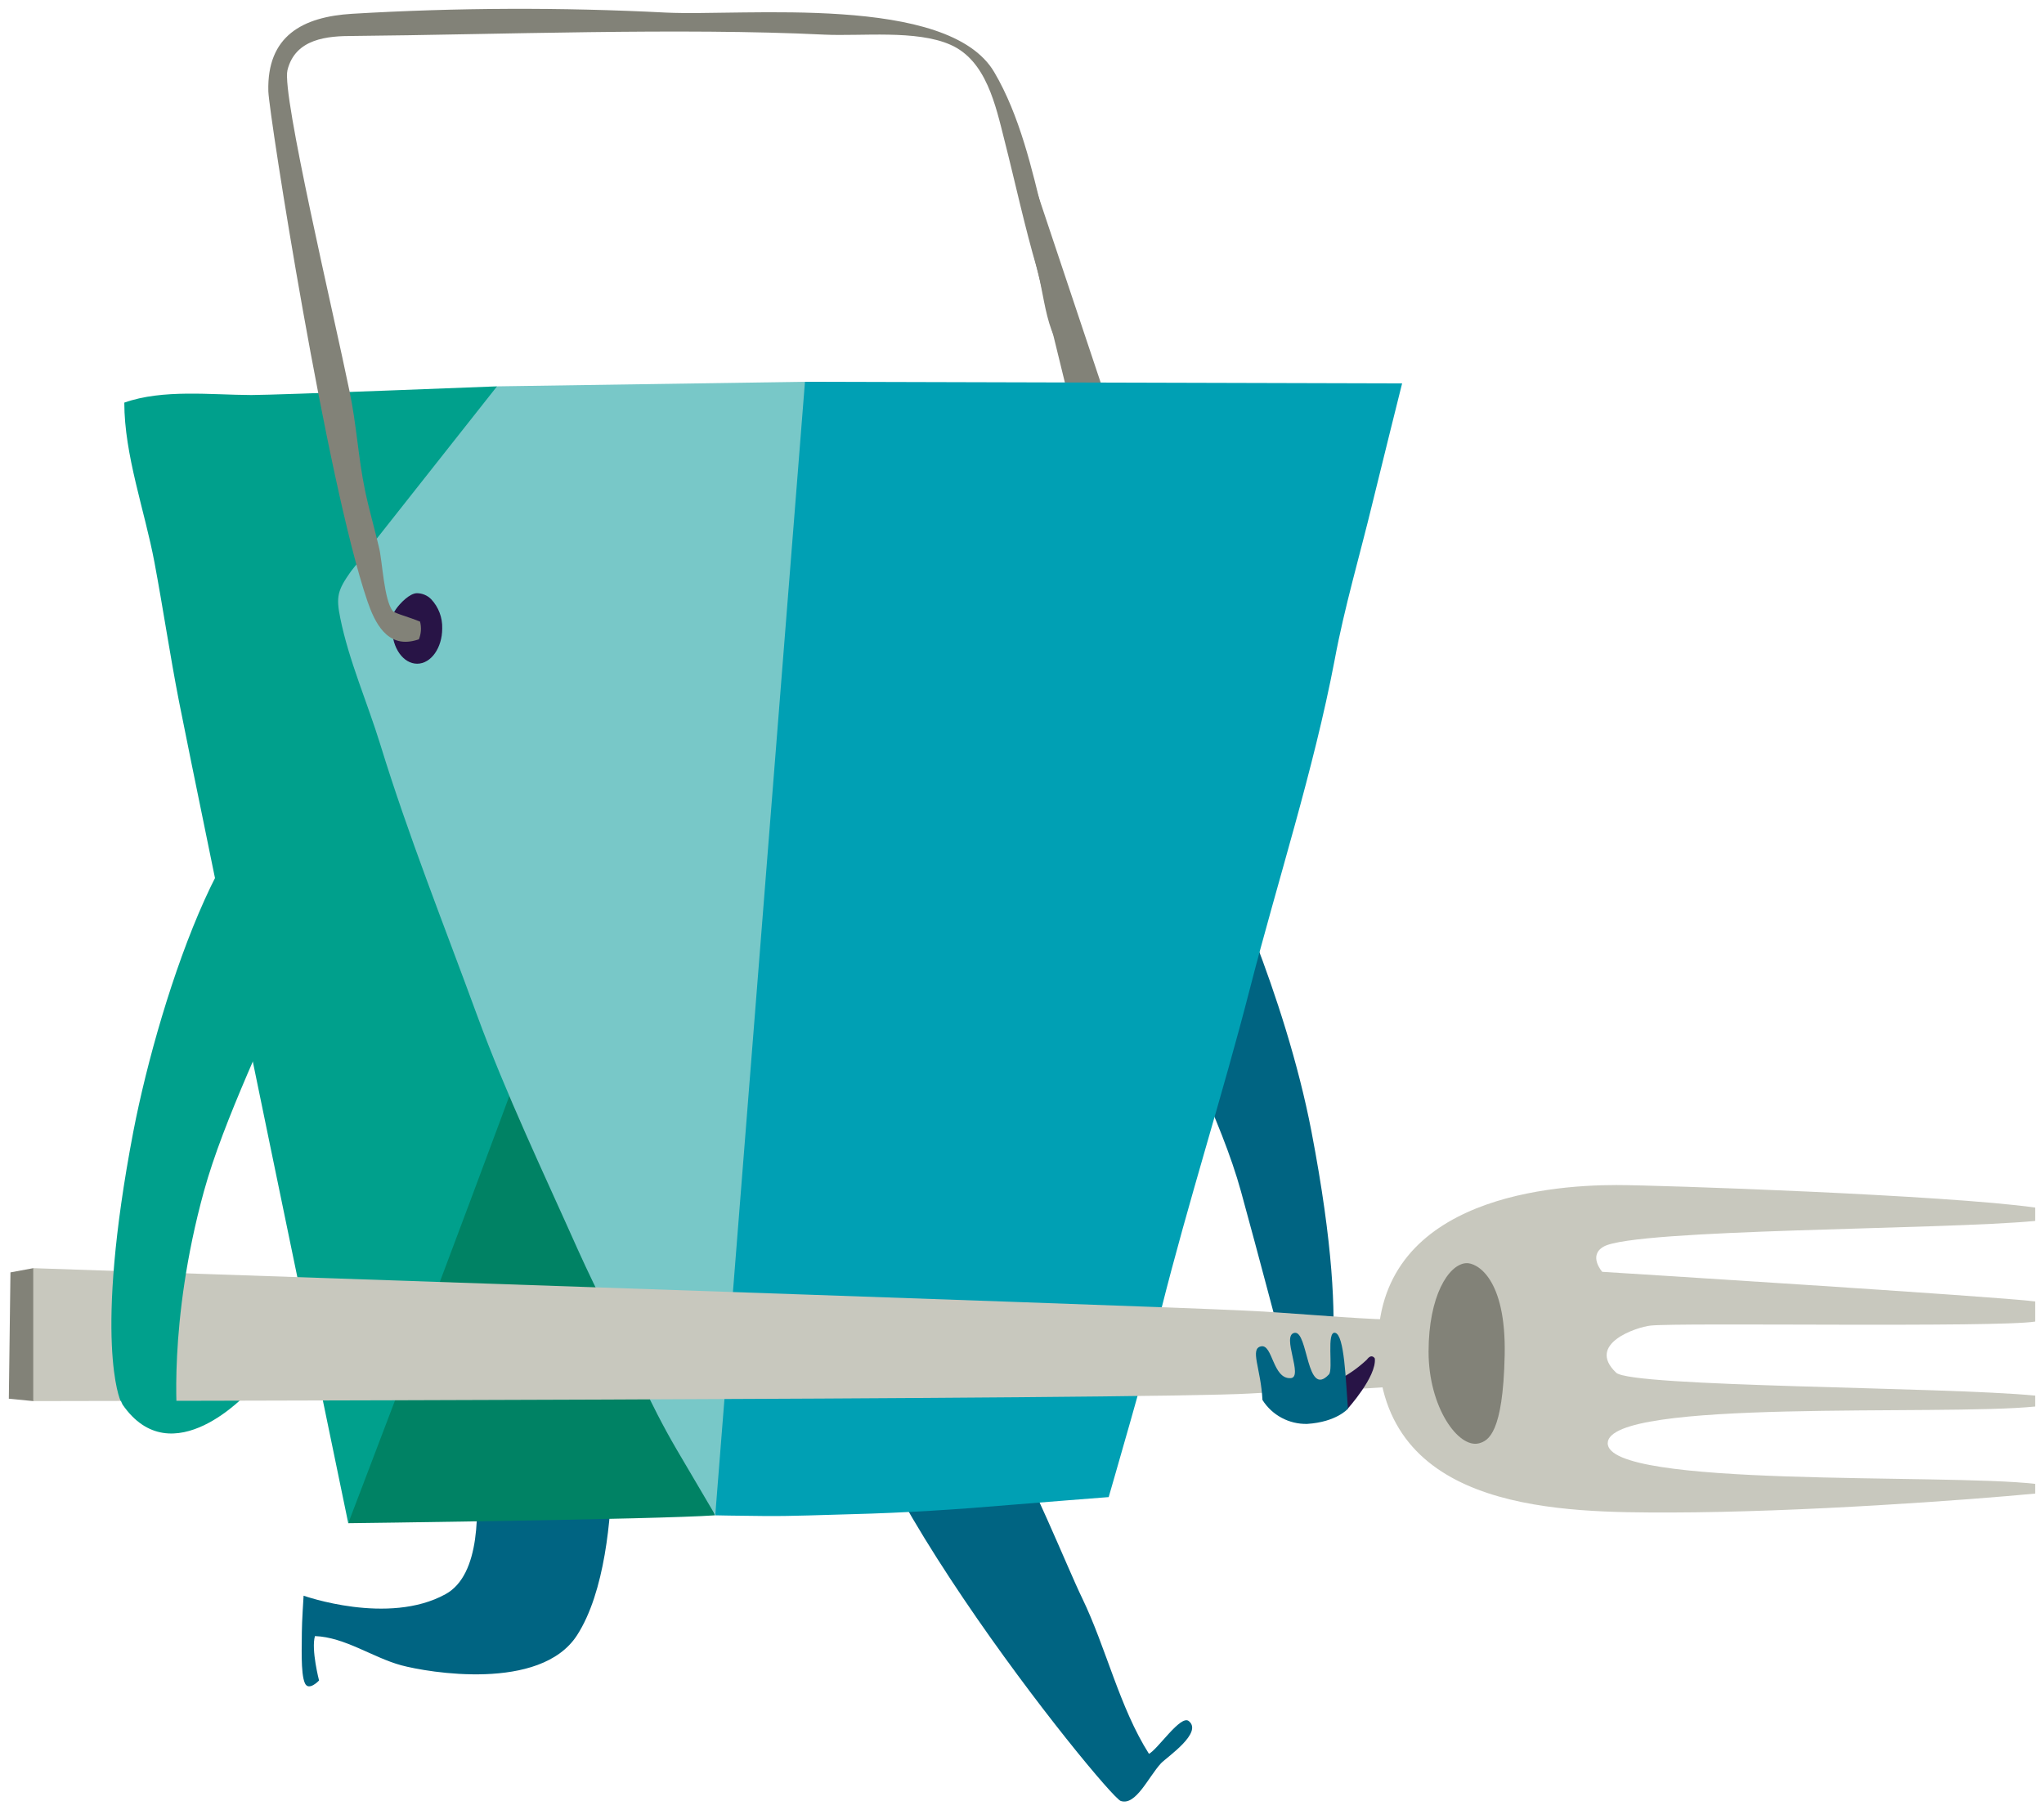 <svg xmlns="http://www.w3.org/2000/svg" xmlns:xlink="http://www.w3.org/1999/xlink" width="115.713" height="102.497" version="1.1" viewBox="0.287 -0.065 115.713 102.497"><g id="ID0.08603932848200202"><g id="Page-1"><g id="takeout-d-[food,alex-eben-meyer]"><g id="scratch_fridge_takeout02"><path id="Shape" fill="#00A08C" stroke="none" stroke-width="1" d="M 14.332 78.766 C 14.332 78.766 10.023 83.511 7.224 79.455 C 7.066 79.126 6.933 78.785 6.825 78.435 L 14.332 78.766 Z"/><path id="Shape" fill="#006482" stroke="none" stroke-width="1" d="M 73.006 76.583 C 72.431 74.459 71.66 71.467 70.542 67.395 C 68.294 59.223 60.22 47.915 63.89 45.17 C 67.559 42.425 68.506 47.238 68.997 47.867 C 69.336 48.302 73.03 56.179 74.531 64 C 75.773 70.479 75.881 74.192 75.729 76.583 L 73.006 76.583 Z"/><path id="Shape" fill="#006482" stroke="none" stroke-width="1" d="M 17.375 92.341 C 17.375 91.775 17.474 90.277 17.474 90.277 C 17.474 90.277 22.266 91.982 25.513 90.189 C 27.509 89.086 27.405 85.408 27.178 82.99 C 27.178 82.99 26.89 76.296 31.57 76.395 C 36.25 76.495 34.94 83.264 34.94 83.264 C 34.88 85.882 34.541 90.07 32.944 92.532 C 30.863 95.72 24.498 94.62 23.005 94.218 C 21.408 93.787 19.81 92.624 18.117 92.564 C 17.894 93.325 18.349 95.078 18.349 95.078 C 18.349 95.078 17.766 95.704 17.55 95.237 C 17.291 94.68 17.383 92.986 17.375 92.341 Z"/><path id="Shape" fill="#006482" stroke="none" stroke-width="1" d="M 48.393 74.869 C 50.94 69.176 56.035 78.631 56.035 78.631 C 58.906 84.077 60.695 88.655 61.55 90.416 C 62.915 93.245 63.658 96.592 65.331 99.23 C 65.834 98.971 67.124 97.007 67.583 97.373 C 68.406 98.031 66.361 99.405 66.014 99.764 C 65.283 100.561 64.589 102.182 63.734 101.899 C 62.971 101.656 45.845 80.563 48.393 74.869 Z"/><g id="Group-3"><path id="Shape" fill="#828278" stroke="none" stroke-width="1" d="M 58.519 13.207 L 61.586 25.738 L 63.942 25.619 L 58.695 9.916 L 58.519 13.207"/><path id="Shape" fill="#008264" stroke="none" stroke-width="1" d="M 23.284 54.808 L 20.006 86.173 C 20.006 86.173 37.408 85.962 40.77 85.727 C 39.261 82.141 37.48 54.649 37.48 54.649 L 23.284 54.808 Z"/><path id="Shape" fill="#00A08C" stroke="none" stroke-width="1" d="M 14.512 22.3 C 15.965 22.3 28.419 21.809 28.419 21.809 L 36.865 39.4 C 37.356 40.891 20.002 86.173 20.002 86.173 C 20.002 86.173 11.425 44.779 10.419 39.64 C 9.908 37.022 9.52 34.38 9.029 31.762 C 8.482 28.854 7.324 25.698 7.324 22.73 C 9.504 21.957 12.236 22.292 14.512 22.3 Z"/><path id="Shape" fill="#78C8C8" stroke="none" stroke-width="1" d="M 20.15 32.288 L 28.423 21.809 L 45.861 21.55 L 49.004 27.898 L 40.786 85.727 C 40.786 85.727 39.069 82.81 38.578 81.974 C 37.819 80.675 37.144 79.34 36.513 77.989 C 35.379 75.543 34.118 73.168 33.007 70.702 C 31.051 66.319 28.947 61.912 27.293 57.41 C 25.433 52.326 23.404 47.258 21.815 42.082 C 21.088 39.719 20.042 37.356 19.551 34.934 C 19.303 33.719 19.395 33.356 20.15 32.288 Z"/><path id="Shape" fill="#281446" stroke="none" stroke-width="1" d="M 22.486 35.52 C 22.486 36.627 23.121 37.512 23.903 37.512 C 24.686 37.512 25.321 36.615 25.321 35.52 C 25.342 34.903 25.115 34.303 24.69 33.854 C 24.478 33.642 24.191 33.522 23.891 33.52 C 23.492 33.52 22.941 34.073 22.693 34.436 C 22.446 34.799 22.486 34.966 22.486 35.52 Z"/></g><path id="Shape" fill="#828278" stroke="none" stroke-width="1" d="M 20.214 0.716 C 26.135 0.365 32.071 0.343 37.995 0.648 C 42.387 0.86 53.967 -0.427 56.574 4.023 C 58.012 6.466 58.711 9.51 59.37 12.235 C 60.005 14.853 61.151 17.614 61.474 20.275 C 59.537 20.056 59.477 16.789 58.99 15.136 C 58.288 12.745 57.772 10.315 57.153 7.888 C 56.65 5.896 56.119 3.366 54.103 2.473 C 52.162 1.609 49.052 1.995 46.963 1.896 C 38.825 1.497 28.403 1.896 20.274 1.971 C 18.848 1.971 17.007 2.103 16.56 3.908 C 16.225 5.27 19.191 17.761 20.07 22.068 C 20.469 23.937 20.565 25.85 20.952 27.702 C 21.18 28.798 21.499 29.878 21.751 30.966 C 21.931 31.695 22.027 33.93 22.526 34.532 C 22.638 34.663 23.456 34.874 24.067 35.129 C 24.154 35.462 24.13 35.815 23.999 36.133 L 23.791 36.193 C 22.194 36.623 21.499 35.169 21.092 33.986 C 18.788 27.26 15.53 6.494 15.478 5.107 C 15.39 1.967 17.419 0.887 20.214 0.716 Z"/><path id="Shape" fill="#00A0B4" stroke="none" stroke-width="1" d="M 45.857 21.55 L 79.662 21.642 C 79.662 21.642 78.309 27.061 77.997 28.364 C 77.278 31.344 76.4 34.296 75.841 37.309 C 74.643 43.584 72.615 49.796 71.049 55.896 C 69.484 61.996 67.547 68 66.018 74.1 C 65.359 76.726 63.051 84.695 63.051 84.695 C 63.051 84.695 58.894 85.018 57.581 85.129 C 54.534 85.392 51.531 85.587 48.477 85.663 C 46.855 85.703 45.234 85.779 43.617 85.767 C 42 85.755 40.778 85.727 40.778 85.727 L 45.857 21.55 Z"/><g id="Group-2"><path id="Shape" fill="#828278" stroke="none" stroke-width="1" d="M 5.963 76.901 L 2.169 79.26 L 0.787 79.125 L 0.879 71.973 L 2.169 71.734 L 5.963 76.901"/><path id="Shape" fill="#C8C8BE" stroke="none" stroke-width="1" d="M 2.169 79.26 L 2.169 71.734 C 2.169 71.734 64.261 73.829 70.526 74.124 C 73.066 74.236 75.593 74.491 78.141 74.614 C 79.539 74.682 82.533 74.395 84.186 75.013 L 84.186 77.826 C 82.857 78.392 80.669 78.296 79.511 78.404 C 76.715 78.662 73.868 78.655 71.061 78.83 C 65.451 79.172 2.169 79.26 2.169 79.26 Z"/><path id="Shape" fill="#C8C8BE" stroke="none" stroke-width="1" d="M 115.5 69.06 C 110.253 69.562 92.879 69.506 91.078 70.51 C 90.172 71.016 90.991 71.941 90.991 71.941 C 90.991 71.941 113.44 73.343 115.5 73.618 L 115.5 74.758 C 113.3 75.104 95.351 74.806 93.722 74.985 C 92.951 75.069 90.06 76.013 91.777 77.65 C 92.636 78.471 110.333 78.447 115.5 78.949 L 115.5 79.567 C 110.161 80.109 91.338 79.089 91.302 81.639 C 91.266 84.189 110.273 83.348 115.5 83.946 L 115.5 84.496 C 111.719 84.854 102.323 85.551 94.836 85.567 C 88.81 85.567 78.8 85.567 78.313 76.754 C 77.826 67.941 87.636 67.028 91.793 67.028 C 94.161 67.028 110.441 67.59 115.5 68.303 L 115.5 69.06 Z"/><path id="Shape" fill="#828278" stroke="none" stroke-width="1" d="M 81.16 76.467 C 81.16 73.323 82.282 71.522 83.28 71.451 C 83.875 71.407 85.564 72.276 85.468 76.674 C 85.372 81.073 84.55 81.507 84.011 81.651 C 82.849 81.95 81.16 79.611 81.16 76.467 Z"/></g><path id="Shape" fill="#00A08C" stroke="none" stroke-width="1" d="M 7.109 79.24 L 10.331 80.388 C 10.331 80.388 9.78 74.845 11.828 67.395 C 14.076 59.223 21.895 47.202 17.818 45.17 C 13.741 43.138 9.345 56.179 7.835 64 C 5.559 75.889 7.109 79.24 7.109 79.24 Z"/><g id="Group"><path id="Shape" fill="#281446" stroke="none" stroke-width="1" d="M 76.56 79.714 C 76.56 79.714 78.225 77.882 78.117 76.846 C 78.117 76.846 77.945 76.535 77.666 76.913 C 77.238 77.317 76.76 77.666 76.244 77.949 L 76.56 79.714 Z"/><path id="Shape" fill="#006482" stroke="none" stroke-width="1" d="M 71.756 79.196 C 71.668 77.411 71.021 76.292 71.68 76.16 C 72.339 76.029 72.331 78.013 73.349 77.961 C 74.108 77.921 72.798 75.527 73.573 75.395 C 74.348 75.264 74.236 79.137 75.522 77.746 C 75.773 77.471 75.358 75.264 75.877 75.395 C 76.396 75.527 76.468 78.065 76.596 79.69 C 76.596 79.69 75.953 80.444 74.288 80.551 C 73.264 80.576 72.302 80.062 71.756 79.196 Z"/></g></g></g></g></g></svg>